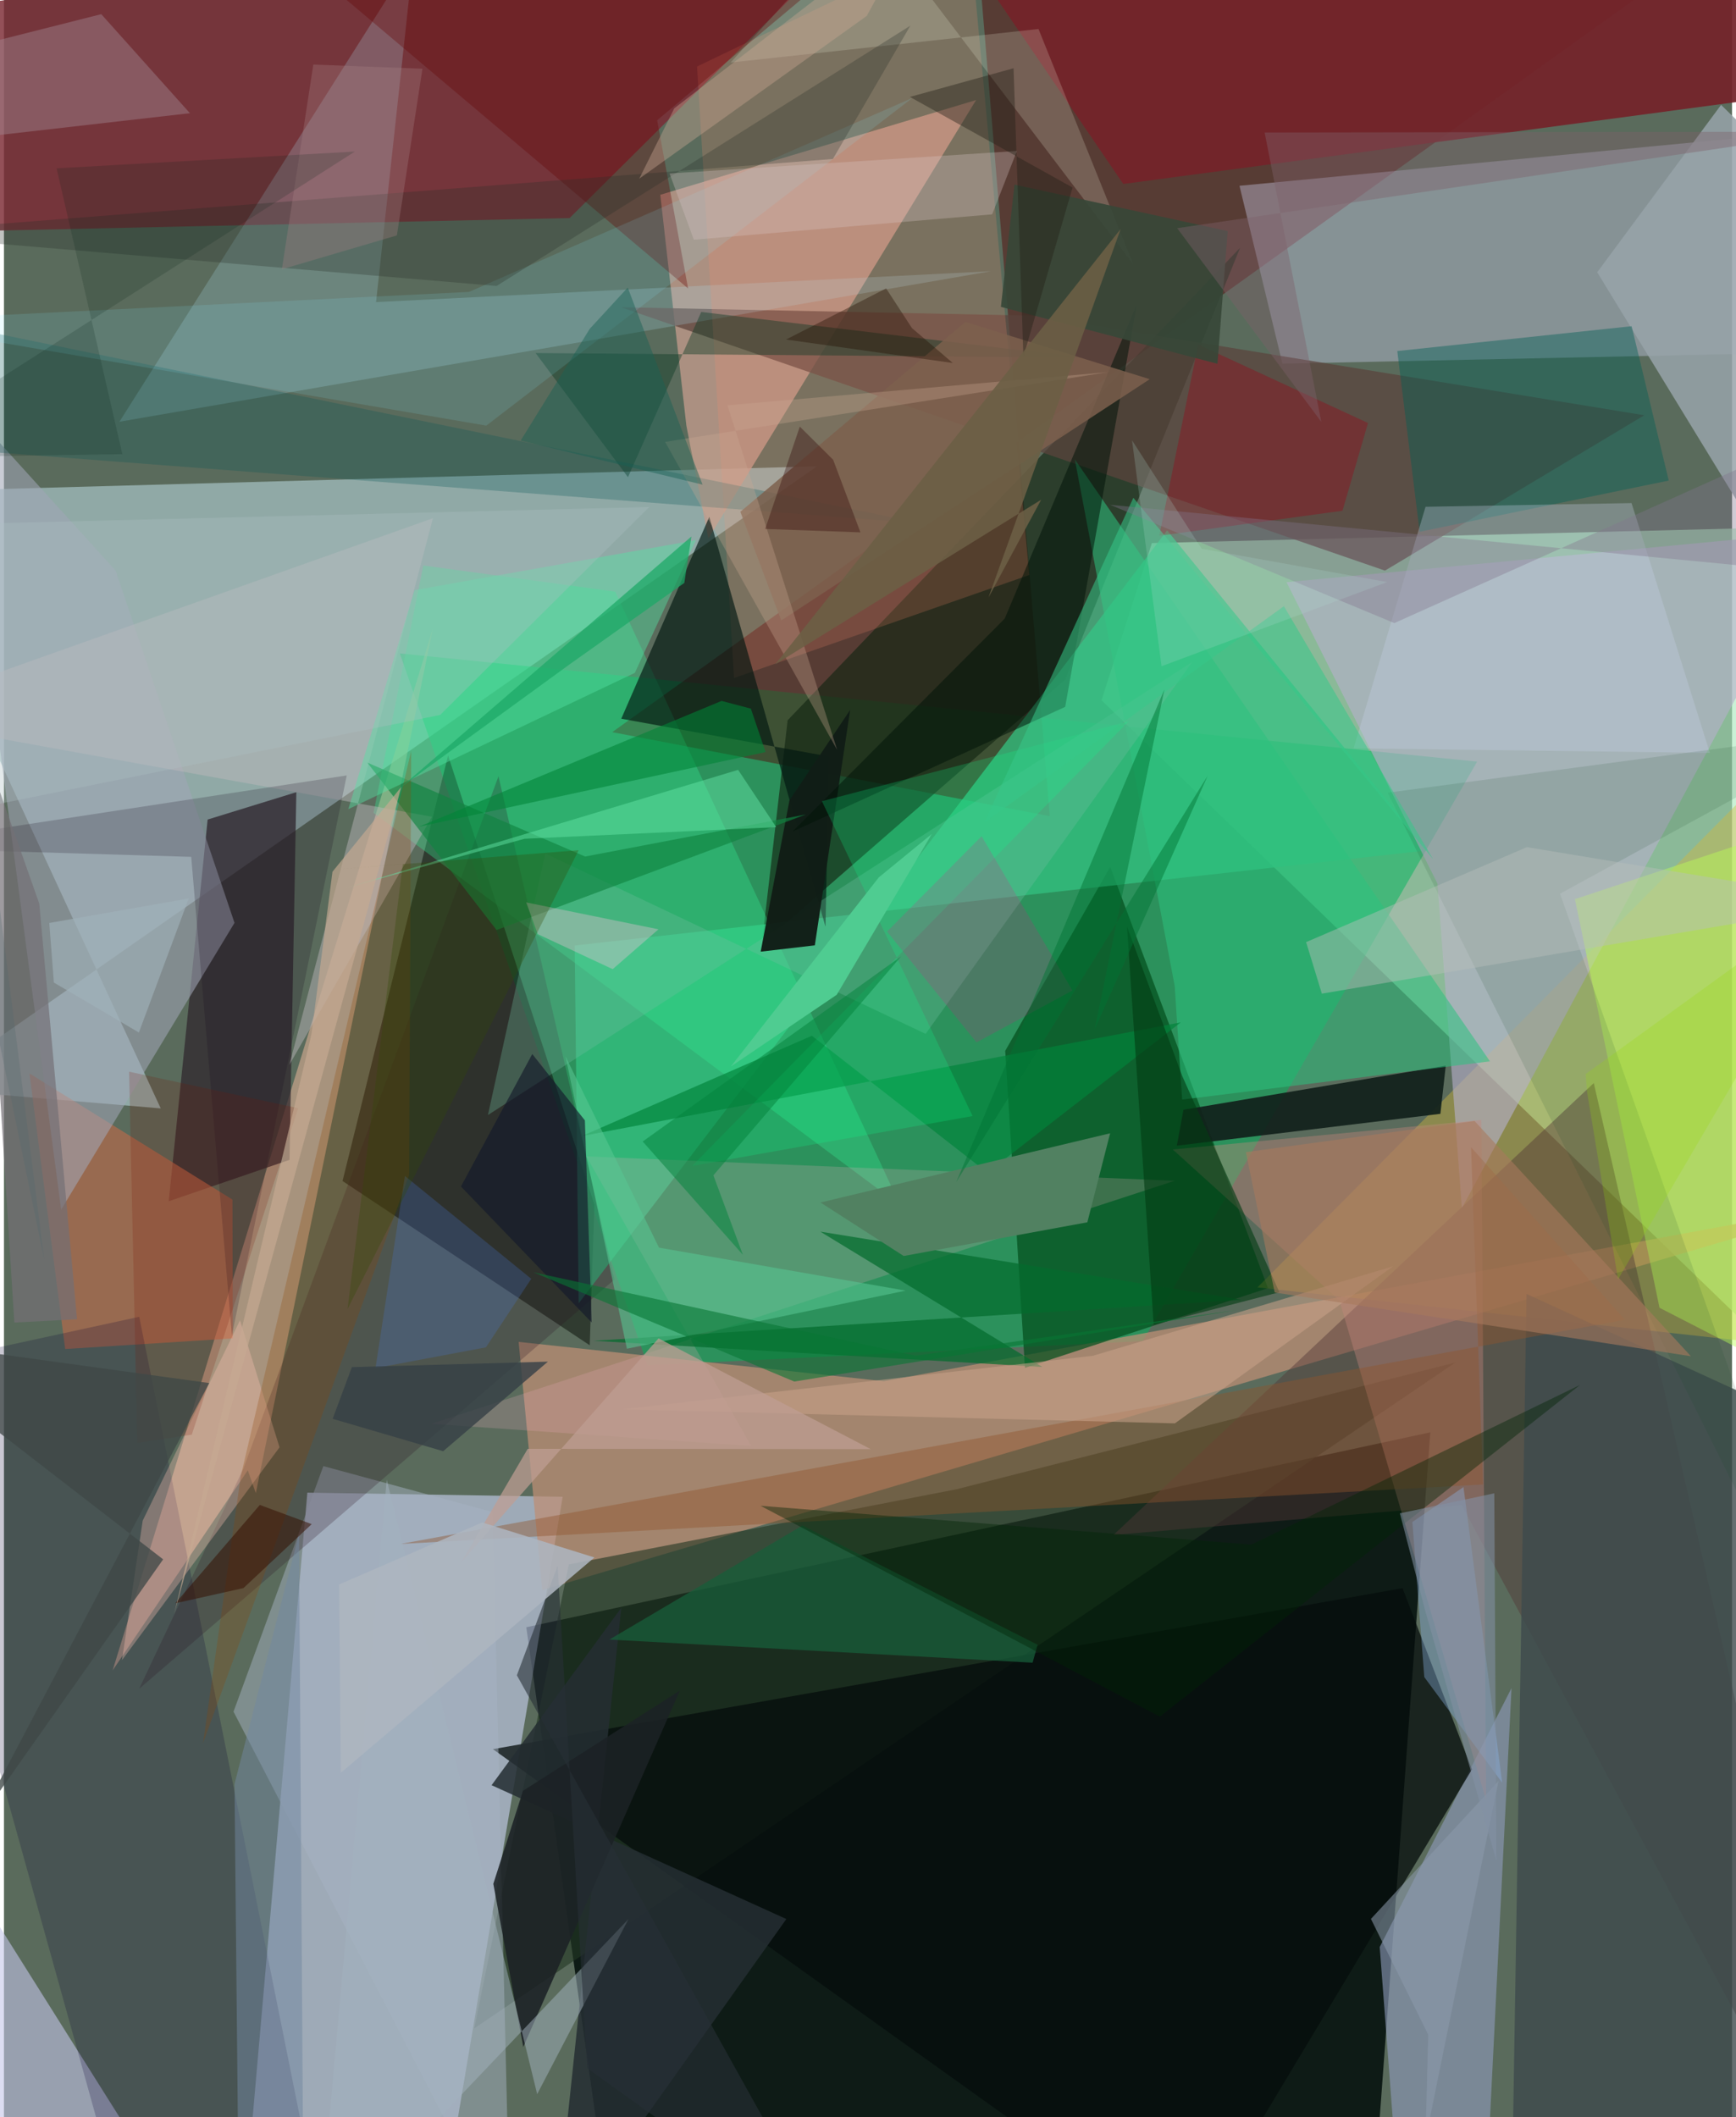 <svg xmlns="http://www.w3.org/2000/svg" width="228" height="278" viewBox="0 0 836 1024"><path fill="#5a6b5c" d="M0 0h836v1024H0z"/><path fill="#0d1914" fill-opacity=".969" d="M690.022 692.77L660.996 1086H294.997l-42.296-298.955z"/><path fill="#aae8bc" fill-opacity=".62" d="M555.333 262.665l-24.358 76.024 359.234 347.82-46.425-431.03z"/><path fill="#aac8ca" fill-opacity=".671" d="M393.357 225.533L-37.72 526.49l113.563 9.605L-62 238.193z"/><path fill="#d3dcff" fill-opacity=".561" d="M146.776 721.936l123.518 2.004-54.89 325.198L114.895 1086z"/><path fill="#00b65e" fill-opacity=".506" d="M311.418 660.357l239.547-11.744L712.688 368.36l-521.18-52.319z"/><path fill="#540001" fill-opacity=".439" d="M294.252 354.116l211.693 40.641-36.137-433.596 355.27 12.63z"/><path fill="#d5d7fd" fill-opacity=".357" d="M898 61.171v108.783l-279.502 5.943-20.785-86.038z"/><path fill="#bd8e74" fill-opacity=".733" d="M898 580.864l-637.615 188.21-11.393-120.048 176.763 19.026z"/><path fill="#7b2a34" fill-opacity=".82" d="M442.206-62L273.64 105.466l-332.882 7.286L-62 8.83z"/><path fill="#c49c8c" fill-opacity=".765" d="M470.288 48.388L317.508 94.22l12.616 111.602 10.64 54.671z"/><path fill="#040a00" fill-opacity=".482" d="M283.381 650.664l2.28-68.059-70.806-217.21-51.061 205.816z"/><path fill="#034e1c" fill-opacity=".718" d="M611.495 623.025l-76.311-203.75-50.807 88.99 9.551 153.346z"/><path fill="#daad93" fill-opacity=".6" d="M52.58 807.904l154.784-503.402-85.52 417.668-3.891-11.033z"/><path fill="#132513" fill-opacity=".647" d="M597.99 119.877L513.421 328.64l-146.78 127.945 12.48-108.224z"/><path fill="#34c181" fill-opacity=".745" d="M276.11 457.308l1.93 173.048 284.67-373.837 126.156 154.74z"/><path fill="#d6b838" fill-opacity=".392" d="M898 654.79l-45.274-51.402 8.72-237.756-255.03 257.033z"/><path fill="#b6b0cb" fill-opacity=".616" d="M705.302 584.356l175.95-327.52-260.78 24.738 73.015 145.758z"/><path fill="#2e252c" fill-opacity=".718" d="M141.451 383.15l-42.917 13.236-18.819 184.613 58.43-20.019z"/><path fill="#243723" fill-opacity=".608" d="M702.147 658.997L227.525 981.053l45.722-224.387 187.57-36.364z"/><path fill="#74242a" fill-opacity=".933" d="M784.8-62L898 41.376l-356.514 47.6L438.45-62z"/><path fill="#8e9bbb" fill-opacity=".616" d="M676.496 1086h39.324l13.493-269.537-63.753 125.249z"/><path fill="#523736" fill-opacity=".443" d="M536.732 742.416l168.51-14.322L898 1086 769.114 523.834z"/><path fill="#050c0b" fill-opacity=".749" d="M710.154 855.817l-33.563-87.677-440.032 77.868L572.048 1086z"/><path fill="#5b433c" fill-opacity=".733" d="M298.506 148.599l199.995 4.083 295.026 48.17-125.433 75.14z"/><path fill="#ce6947" fill-opacity=".541" d="M12.337 519.167l17.284 133.307 81.097-5.152-.18-67.119z"/><path fill="#c3c6e9" fill-opacity=".588" d="M59.549 1029.785L-45.773 862.413-4.406 1086l243.923-60.96z"/><path fill="#a9e0f2" fill-opacity=".224" d="M477.467 131.185l-421.59 72.786 142.27-224.925-18.145 167.083z"/><path fill="#ff8f6d" fill-opacity=".192" d="M467.225-31.239l28.806 309.34-142.851 49.823-17.885-295.756z"/><path fill="#35ec93" fill-opacity=".337" d="M433.564 583.038L178.779 393.14l24.079-119.646 92.869 12.675z"/><path fill="#a0a6b5" fill-opacity=".569" d="M54.035 276.012l-79.023-87.148 52.669 396.173 83.852-138.68z"/><path fill="#0d0033" fill-opacity=".22" d="M61.822 1086h93.814L65.433 636.888l-121.345 26.35z"/><path fill="#c5877d" fill-opacity=".388" d="M717.046 870.842l-2.313-329.165-149.301 14.287 80.592 72.907z"/><path fill="#001710" fill-opacity=".647" d="M397.428 448.207l1.7-82.3-100.488-18.294 42.587-97.643z"/><path fill="#12211b" fill-opacity=".925" d="M567.426 554.12l127.479-15.399 2.6-23.331-126.9 21.37z"/><path fill="#3e4a4d" fill-opacity=".8" d="M886.008 1076.497L898 699.872l-161.419-74.03-6.636 409.145z"/><path fill="#f2adc4" fill-opacity=".208" d="M361.472 699.353L281.74 559.304l284.613 11.799-359.635 117.561z"/><path fill="#2dc27f" fill-opacity=".549" d="M566.366 476.812l3.614 55.022 148.913-18.494L518.04 222.162z"/><path fill="#a7b3c4" fill-opacity=".486" d="M244.936 1086l-133.88-258.127 43.46-118.768 81.924 22.246z"/><path fill="#97a3a9" fill-opacity=".851" d="M879.051 308.718l-108.286-177.03 59.926-80.956L898 116.327z"/><path fill="#2b1423" fill-opacity=".243" d="M239.243 375.442L115.748 710.498 65.414 816.791l229.913-197.923z"/><path fill="#015f54" fill-opacity=".416" d="M674.048 169.786l113.378-12.016 17.948 74.662-120.506 24.763z"/><path fill="#bf5" fill-opacity=".439" d="M845.242 406.613L898 682.396l-97.097-49.875-40.908-197.632z"/><path fill="#90542d" fill-opacity=".42" d="M709.732 554.88l5.824 163.106-523.676 28.76 592.329-108.42z"/><path fill="#72bda1" fill-opacity=".314" d="M234.142 539.293l340.685-219.094-128.96 179.848-184.004-87.25z"/><path fill="#bfb9bd" fill-opacity=".451" d="M-62 346.359l269.525-95.714-69.456 264.345 69-119.957z"/><path fill="#046c2d" fill-opacity=".718" d="M502.372 661.169L285.2 648.49l313.595-19.838-203.862-32.95z"/><path fill="#252e32" fill-opacity=".859" d="M298.649 777.643l-62.75 85.794 142.6 64.73L266.205 1086z"/><path fill="#111d16" fill-opacity=".969" d="M366.084 460.282l13.906-73.139 29.377-43.767-17.093 113.854z"/><path fill="#001409" fill-opacity=".525" d="M381.487 402.192l131.911-60.306 34.62-194.57-63.896 151.913z"/><path fill="#175e3a" fill-opacity=".749" d="M500.057 795.524l-2.438 8.667-204.727-11.186 93.407-55.177z"/><path fill="#0a3a24" fill-opacity=".408" d="M337.316 150.88l-35.433 79.93-44.683-60.06 263.87 2.178z"/><path fill="#8db3e6" fill-opacity=".373" d="M706.081 719.232l18.721 142.99-37.683-51.073-5.765-75.006z"/><path fill="#a18690" fill-opacity=".443" d="M47.074 6.85l-84.709 21.41-19.382 43.295L89.966 54.752z"/><path fill="#0a5756" fill-opacity=".278" d="M443.967 253.158L-62 214.351l81.48 394.896-57.498-454.976z"/><path fill="#c7d0e6" fill-opacity=".314" d="M787.384 243.326l37.882 120.832-172.339-2.217 34.802-116.826z"/><path fill="#fec4b5" fill-opacity=".329" d="M67.125 735.467l-10.043 67.508 76.234-102.958-19.122-61.418z"/><path fill="#f7fbe6" fill-opacity=".188" d="M417.287-42.08L546.3 127.802 500.487 14.027l-148.949 16.21z"/><path fill="#660003" fill-opacity=".329" d="M316 58.172L397.976-10.6 92.404-62l238.558 201.525z"/><path fill="#1c2225" fill-opacity=".875" d="M251.086 866.145l-14.344 44.993 14.49 78.903 75.717-172.317z"/><path fill="#9c0115" fill-opacity=".349" d="M558.908 259.122l88.636-12.096 12.34-42.437-82.146-37.98z"/><path fill="#108541" fill-opacity=".651" d="M281.162 414.276l-105.368-45.427 62.497 80.974 149.666-55.9z"/><path fill="#194a2b" fill-opacity=".129" d="M752.784 432.263L898 840.878l-228.612-457.48L898 352.899z"/><path fill="#b8beba" fill-opacity=".447" d="M637.562 480.598l-7.622-24.924 106.792-45.935L898 436.373z"/><path fill="#00843b" fill-opacity=".671" d="M475.725 567.16l93.587-72.675-289.777 54.998 111.304-48.518z"/><path fill="#0cff8a" fill-opacity=".212" d="M468.594 539.79l-135.706 24.146 211.205-215.06-148.39 38.632z"/><path fill="#84efff" fill-opacity=".133" d="M439.456 47.397L233.347 205.865-62 155.359l286.96-14.165z"/><path fill="#56e3a4" fill-opacity=".427" d="M198.623 285.441l136.118-24.187-29.53 64.177-138.614 65.925z"/><path fill="#7d604d" fill-opacity=".843" d="M376.027 300.102l-19.786-52.57 108.906-91.82 89.142 27.687z"/><path fill="#15091a" fill-opacity=".2" d="M110.264 645.916L90.59 414.428-62 409.872l227.823-34.827z"/><path fill="#282e29" fill-opacity=".286" d="M401.025 76.889l37.45-64.468-200.152 125.897-299.942-25.404z"/><path fill="#023b12" fill-opacity=".612" d="M556.206 640.743L543.297 448.13l26.772 72.441 46.958 104.425z"/><path fill="#518161" d="M535.14 548.126l-11.03 43.057-88.846 16.297-40.267-25.877z"/><path fill="#c9a28a" fill-opacity=".569" d="M566.46 688.43l-267.272-6.796 227.678-25.902 145.162-43.274z"/><path fill="#a4b4c0" fill-opacity=".498" d="M302.106 928.197l-44.153 84.67-72.766-297.235L151.962 1086z"/><path fill="#58c692" fill-opacity=".576" d="M436.252 624.231L301.36 652.338l-29.705-141.445 45.23 92.547z"/><path fill="#002406" fill-opacity=".416" d="M762.46 669.84l-158.984 77.232-237.457-18.77 193.183 101.986z"/><path fill="#f3028e" fill-opacity=".157" d="M427.213 450.567l45.758-46.127 43.917 74.633-46.403 25.099z"/><path fill="#ffc3e3" fill-opacity=".329" d="M316.627 449.476l-63.99-13.016 5.6 15.363 36.25 16.923z"/><path fill="#a8795d" fill-opacity=".596" d="M711.406 542.15L600.81 557.255l13.932 67.882 201.336 30.816z"/><path fill="#36c789" fill-opacity=".541" d="M619.207 293.196l72.232 122.455-145.07-174.88-72.03 156.986z"/><path fill="#374738" fill-opacity=".914" d="M488.86 89.295l103.152 22.487-4.946 64.18-104.769-27.538z"/><path fill="#7387a0" fill-opacity=".51" d="M142.747 741.845l-31.22 121.05L113.753 1086h31.248z"/><path fill="#cbaa94" fill-opacity=".322" d="M403.078 362.684l-53.067-166.65 184.234-16.056-214.412 33.751z"/><path fill="#8d4602" fill-opacity=".255" d="M96.318 843.103l99.677-274.732 1.02-205.254-82.435 350.737z"/><path fill="#4876d4" fill-opacity=".251" d="M255.092 618.512l-21.927 33.146-53.42 10.036 14.22-92.934z"/><path fill="#d8c4c5" fill-opacity=".318" d="M321.998 83.913l168.038-10.896-11.976 30.657-144.307 12.276z"/><path fill="#65e4a7" fill-opacity=".482" d="M355.167 372.348l18.445 27.72-121.758 5.61-86.885 23.959z"/><path fill="#13192a" fill-opacity=".647" d="M284.335 639.644l-63.253-65.772 34.495-64.074 25.458 32.085z"/><path fill="#81748d" fill-opacity=".373" d="M535.13 244.156L898 279.093l-50.631-56.119-174.754 78.393z"/><path fill="#736f75" fill-opacity=".694" d="M35.35 638.093L17.093 437.09l-30.154-85.69L5.013 639.668z"/><path fill="#008437" fill-opacity=".576" d="M368.44 363.746l-167.696 36.12L347.17 339l14.175 3.759z"/><path fill="#087533" fill-opacity=".588" d="M596.592 633.576l-155.535 22.13-184.943-40.357 126.225 52.864z"/><path fill="#adbfc4" fill-opacity=".325" d="M211.022 345.79l101.144-100.563-326.248 8.087L-62 400.802z"/><path fill="#8b9aac" fill-opacity=".561" d="M723.01 861.406l-61.702 66.706 27.705 55.993-1.333 50.914z"/><path fill="#cba793" fill-opacity=".396" d="M307.322 86.424l16.957-34.021 118.905-91.902-25.785 47.2z"/><path fill="#7b1100" fill-opacity=".184" d="M142.352 536.006l-81.813-17.67 3.98 179.524 26.36-3.972z"/><path fill="#361104" fill-opacity=".545" d="M123.78 727.885l25.095 9.288-33.011 30.927-32.962 7.356z"/><path fill="#364046" fill-opacity=".804" d="M168.32 661.224l-9.307 25.009 53.466 15.672 50.675-43.327z"/><path fill="#232116" fill-opacity=".412" d="M488.412 33.01L438.28 46.87l78.687 43.832-23.79 81.843z"/><path fill="#be9e93" fill-opacity=".729" d="M419.331 700.91l-165.954-.165-32.158 54.886 95.449-108.306z"/><path fill="#2e0002" fill-opacity=".341" d="M368.252 255.838l46.088 1.65-13.2-35.124-16.127-16.038z"/><path fill="#1ca867" fill-opacity=".725" d="M192.397 380.442l140.185-120.964-3.444 22.46-55.133 39.126z"/><path fill="#c6a992" fill-opacity=".667" d="M192.26 380.548l-33.336 41.09-10.172 78.557-66.41 280.514z"/><path fill="#1a6154" fill-opacity=".459" d="M301.772 139.085l36.193 95.33-87.971-21.337 33.384-54.018z"/><path fill="#007333" fill-opacity=".471" d="M460.705 571.67l100.678-238.219-33.69 164.335 54.645-122.606z"/><path fill="#7e616b" fill-opacity=".408" d="M637.286 204.034l-69.711-93.672L885.1 63.702l-275.221.398z"/><path fill="#4fcc91" d="M351.643 515.836l71.574-91.473 25.64-20.993-45.984 77.768z"/><path fill="#6b5f45" fill-opacity=".886" d="M540.224 110.773l-63.899 178.148 25.447-47.221-128.623 79.595z"/><path fill="#02823d" fill-opacity=".506" d="M309.009 552.1l125.004-89.531-90.819 105.896 14.289 38.463z"/><path fill="#a67f84" fill-opacity=".322" d="M190.079 113.866l12.375-80.63-52.791-2.004-15.216 99.005z"/><path fill="#283036" fill-opacity=".596" d="M282.082 1000.242L267.86 757.305l-19.728 52.972L401.46 1086z"/><path fill="#95da09" fill-opacity=".235" d="M893.274 426.794l-128.097 92.688.707 8.796 14.955 90.513z"/><path fill="#b2d9cf" fill-opacity=".212" d="M669.167 281.52l-109.17 40.711L545.73 212.95l33.673 52.428z"/><path fill="#adb5c0" fill-opacity=".871" d="M231.342 736.355l-69.227 30.016.848 91.08 122.684-104.16z"/><path fill="#230f00" fill-opacity=".38" d="M439.26 158.686l-12.497-19.192-48.39 24.728 80.654 11.351z"/><path fill="#334904" fill-opacity=".306" d="M166.203 633.17l26.736-215.242-34.872 2.807 119.97-9.529z"/><path fill="#3f4847" fill-opacity=".769" d="M77.014 754.21l-89.779 127.364L99.301 668.94-62 646.706z"/><path fill="#a0b1b9" fill-opacity=".631" d="M21.918 446.412l67.48-11.872-24.122 64.853-41.125-24.154z"/><path fill="#8290a3" fill-opacity=".569" d="M675.31 731.937l12.187 46.889 34.48 121.13-.997-177.684z"/><path fill="#002217" fill-opacity=".169" d="M25.449 81.405L169.751 73.3-62 221.504l119.28-1.86z"/></svg>